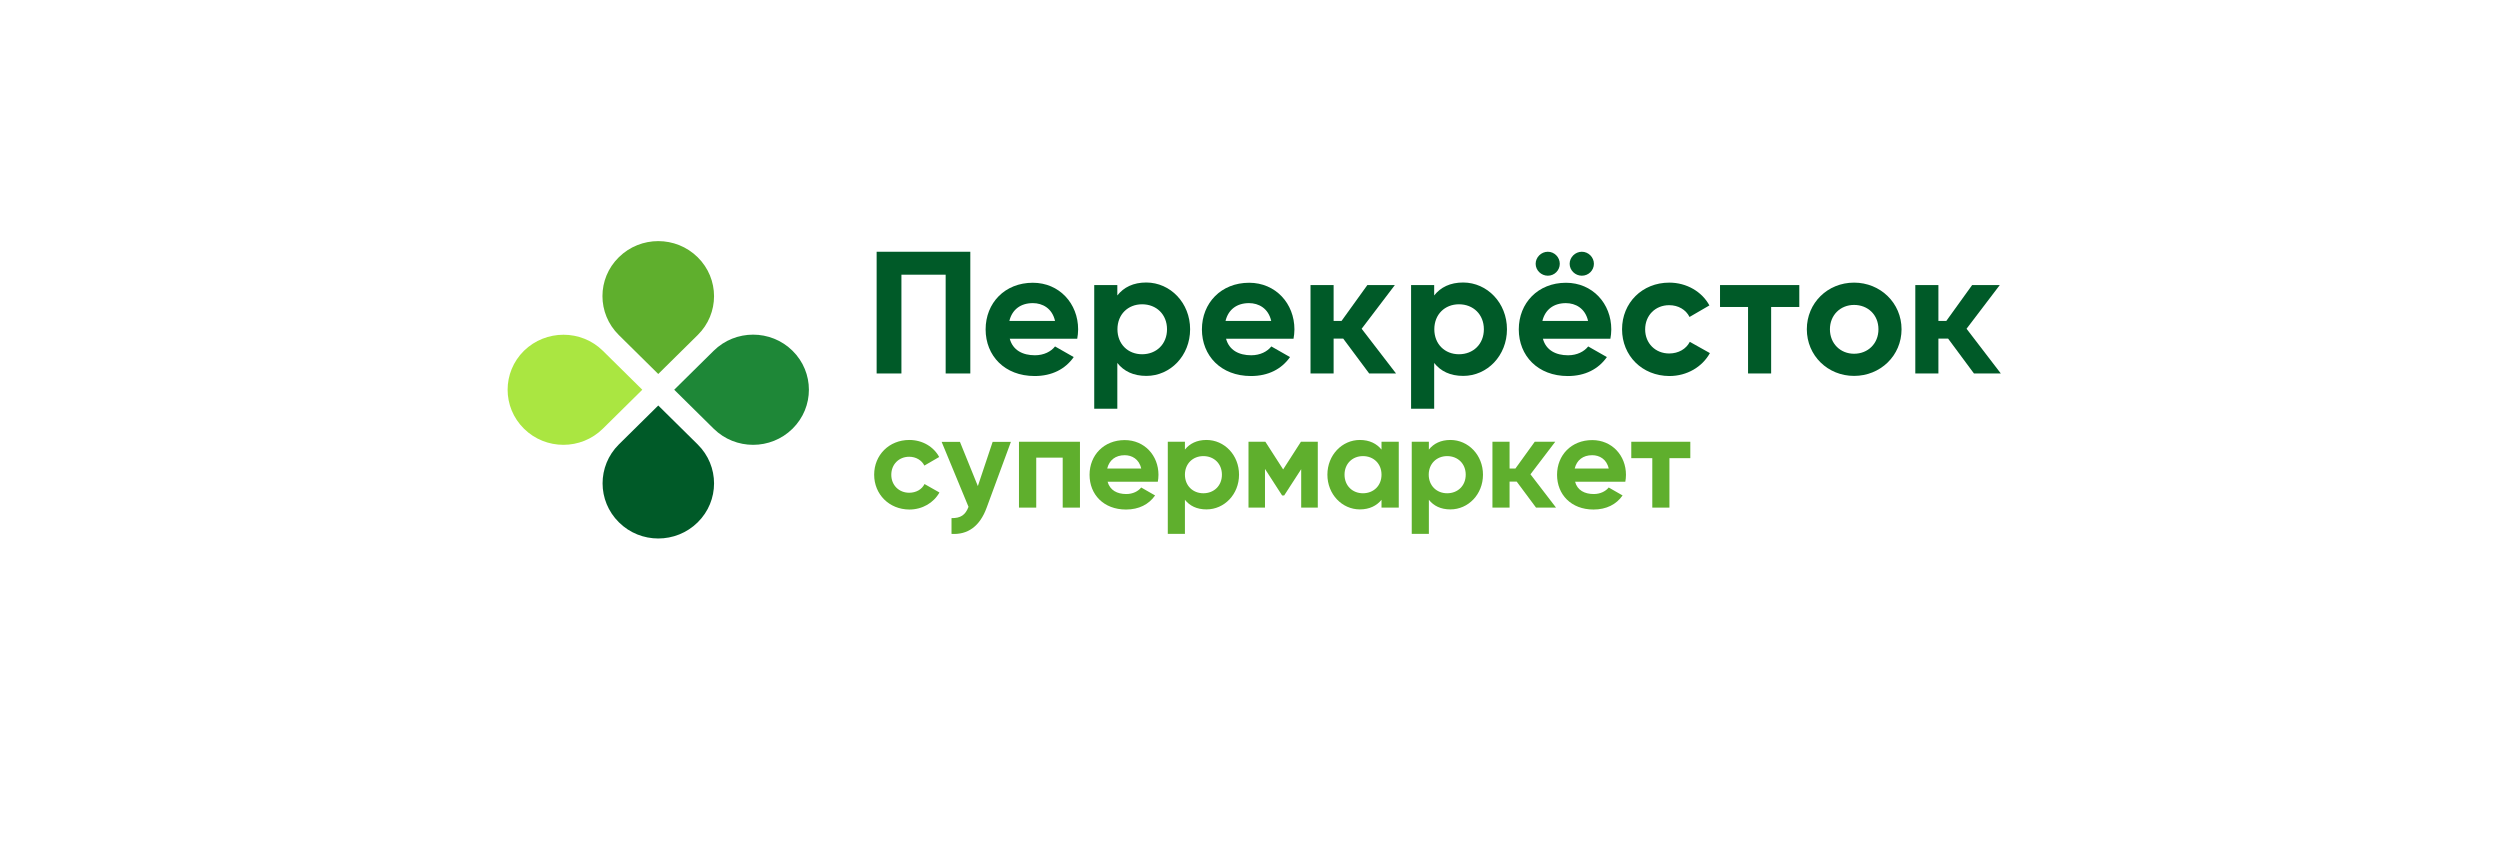 <svg width="197" height="68" viewBox="0 0 197 68" fill="none" xmlns="http://www.w3.org/2000/svg">
<g filter="url(#filter0_d)">
<rect x="6" y="3" width="185" height="56" rx="28" fill="white"/>
</g>
<path d="M133.197 34.81H128.545V36.103H130.201V40H131.551V36.103H133.197V34.81Z" fill="#5FAF2D"/>
<path d="M68.884 37.405C68.884 35.86 70.06 34.669 71.655 34.669C72.688 34.669 73.578 35.204 74.007 36.012L72.841 36.688C72.627 36.264 72.177 35.992 71.645 35.992C70.837 35.992 70.234 36.587 70.234 37.415C70.234 38.233 70.837 38.828 71.645 38.828C72.187 38.828 72.647 38.566 72.852 38.142L74.028 38.808C73.578 39.616 72.688 40.151 71.655 40.151C70.06 40.141 68.884 38.95 68.884 37.405Z" fill="#5FAF2D"/>
<path d="M79.662 34.81L77.75 40C77.208 41.494 76.237 42.15 74.979 42.07V40.828C75.695 40.838 76.073 40.586 76.319 39.939L74.202 34.821H75.644L77.055 38.304L78.22 34.821H79.662V34.81Z" fill="#5FAF2D"/>
<path d="M85.101 40H83.741V36.062H81.655V40H80.295V34.81H85.101V40Z" fill="#5FAF2D"/>
<path d="M88.751 38.93C89.272 38.93 89.692 38.708 89.927 38.415L91.021 39.041C90.53 39.747 89.743 40.151 88.73 40.151C86.961 40.151 85.857 38.96 85.857 37.415C85.857 35.87 86.982 34.679 88.628 34.679C90.182 34.679 91.287 35.891 91.287 37.415C91.287 37.617 91.266 37.789 91.236 37.96H87.278C87.463 38.637 88.035 38.93 88.751 38.93ZM89.927 36.92C89.763 36.173 89.191 35.87 88.628 35.87C87.902 35.87 87.411 36.254 87.248 36.92H89.927Z" fill="#5FAF2D"/>
<path d="M97.636 37.405C97.636 38.95 96.481 40.141 95.07 40.141C94.303 40.141 93.751 39.858 93.372 39.384V42.069H92.022V34.81H93.372V35.426C93.751 34.952 94.313 34.669 95.07 34.669C96.481 34.669 97.636 35.86 97.636 37.405ZM96.287 37.405C96.287 36.537 95.663 35.941 94.824 35.941C93.996 35.941 93.372 36.537 93.372 37.405C93.372 38.273 93.996 38.869 94.824 38.869C95.663 38.869 96.287 38.273 96.287 37.405Z" fill="#5FAF2D"/>
<path d="M103.842 40H102.534V36.971L101.194 39.041H101.03L99.681 36.951V40H98.382V34.81H99.711L101.112 36.991L102.513 34.81H103.842V40Z" fill="#5FAF2D"/>
<path d="M110.223 34.81V40H108.863V39.384C108.484 39.848 107.922 40.141 107.155 40.141C105.754 40.141 104.599 38.95 104.599 37.405C104.599 35.86 105.754 34.669 107.155 34.669C107.922 34.669 108.484 34.962 108.863 35.426V34.81H110.223ZM108.863 37.405C108.863 36.537 108.239 35.941 107.401 35.941C106.572 35.941 105.949 36.537 105.949 37.405C105.949 38.273 106.572 38.869 107.401 38.869C108.239 38.869 108.863 38.273 108.863 37.405Z" fill="#5FAF2D"/>
<path d="M116.859 37.405C116.859 38.95 115.703 40.141 114.292 40.141C113.525 40.141 112.973 39.858 112.595 39.384V42.069H111.245V34.81H112.595V35.426C112.973 34.952 113.535 34.669 114.292 34.669C115.703 34.669 116.859 35.86 116.859 37.405ZM115.499 37.405C115.499 36.537 114.875 35.941 114.036 35.941C113.208 35.941 112.584 36.537 112.584 37.405C112.584 38.273 113.208 38.869 114.036 38.869C114.875 38.869 115.499 38.273 115.499 37.405Z" fill="#5FAF2D"/>
<path d="M125.59 38.93C126.111 38.93 126.531 38.708 126.766 38.415L127.86 39.041C127.369 39.747 126.582 40.151 125.569 40.151C123.8 40.151 122.696 38.96 122.696 37.415C122.696 35.87 123.821 34.679 125.467 34.679C127.021 34.679 128.126 35.891 128.126 37.415C128.126 37.617 128.105 37.789 128.075 37.96H124.117C124.291 38.637 124.874 38.93 125.59 38.93ZM126.766 36.92C126.602 36.173 126.03 35.87 125.467 35.87C124.741 35.87 124.25 36.254 124.087 36.92H126.766Z" fill="#5FAF2D"/>
<path d="M121.04 40H122.615L120.6 37.375L122.553 34.81H120.938L119.414 36.921H118.954V34.81H117.604V40H118.954V37.95H119.516L121.04 40Z" fill="#5FAF2D"/>
<path d="M141.785 22.463H135.538V24.19H137.746V29.429H139.566V24.19H141.785V22.463Z" fill="#005A28"/>
<path d="M81.552 27.995C82.258 27.995 82.82 27.703 83.137 27.299L84.609 28.137C83.945 29.086 82.891 29.631 81.532 29.631C79.159 29.631 77.667 28.026 77.667 25.956C77.667 23.876 79.18 22.281 81.388 22.281C83.474 22.281 84.957 23.917 84.957 25.956C84.957 26.218 84.926 26.461 84.885 26.693H79.569C79.814 27.602 80.591 27.995 81.552 27.995ZM83.137 25.29C82.912 24.29 82.145 23.886 81.388 23.886C80.417 23.886 79.753 24.401 79.538 25.29H83.137Z" fill="#005A28"/>
<path d="M93.781 25.946C93.781 28.026 92.227 29.621 90.335 29.621C89.303 29.621 88.556 29.248 88.045 28.602V32.206H86.225V22.463H88.045V23.281C88.556 22.635 89.303 22.261 90.335 22.261C92.227 22.271 93.781 23.866 93.781 25.946ZM91.961 25.946C91.961 24.775 91.123 23.978 89.998 23.978C88.883 23.978 88.055 24.775 88.055 25.946C88.055 27.117 88.883 27.915 89.998 27.915C91.123 27.915 91.961 27.117 91.961 25.946Z" fill="#005A28"/>
<path d="M98.596 27.995C99.302 27.995 99.864 27.703 100.181 27.299L101.653 28.137C100.989 29.086 99.936 29.631 98.576 29.631C96.204 29.631 94.711 28.026 94.711 25.956C94.711 23.876 96.224 22.281 98.433 22.281C100.519 22.281 102.001 23.917 102.001 25.956C102.001 26.218 101.97 26.461 101.93 26.693H96.613C96.858 27.602 97.635 27.995 98.596 27.995ZM100.171 25.29C99.946 24.29 99.179 23.886 98.422 23.886C97.451 23.886 96.787 24.401 96.572 25.29H100.171Z" fill="#005A28"/>
<path d="M118.749 25.946C118.749 28.026 117.195 29.621 115.304 29.621C114.271 29.621 113.525 29.248 113.013 28.602V32.206H111.193V22.463H113.013V23.281C113.525 22.635 114.271 22.261 115.304 22.261C117.195 22.271 118.749 23.866 118.749 25.946ZM116.929 25.946C116.929 24.775 116.091 23.978 114.966 23.978C113.852 23.978 113.024 24.775 113.024 25.946C113.024 27.117 113.852 27.915 114.966 27.915C116.091 27.915 116.929 27.117 116.929 25.946Z" fill="#005A28"/>
<path d="M123.565 27.996C124.271 27.996 124.833 27.703 125.15 27.299L126.622 28.137C125.958 29.086 124.904 29.632 123.545 29.632C121.172 29.632 119.68 28.026 119.68 25.957C119.68 23.877 121.193 22.282 123.401 22.282C125.487 22.282 126.97 23.917 126.97 25.957C126.97 26.219 126.939 26.461 126.898 26.694H121.581C121.827 27.602 122.604 27.996 123.565 27.996ZM121.009 20.787C121.009 20.273 121.449 19.838 121.97 19.838C122.491 19.838 122.911 20.273 122.911 20.787C122.911 21.302 122.491 21.726 121.97 21.726C121.449 21.726 121.009 21.302 121.009 20.787ZM125.14 25.29C124.915 24.291 124.148 23.887 123.391 23.887C122.42 23.887 121.755 24.402 121.541 25.29H125.14ZM123.688 20.787C123.688 20.273 124.127 19.838 124.649 19.838C125.17 19.838 125.6 20.273 125.6 20.787C125.6 21.302 125.181 21.726 124.649 21.726C124.127 21.726 123.688 21.302 123.688 20.787Z" fill="#005A28"/>
<path d="M127.818 25.946C127.818 23.866 129.403 22.271 131.54 22.271C132.92 22.271 134.127 22.998 134.7 24.068L133.135 24.977C132.849 24.401 132.246 24.048 131.53 24.048C130.446 24.048 129.638 24.846 129.638 25.956C129.638 27.057 130.446 27.854 131.53 27.854C132.266 27.854 132.869 27.501 133.156 26.936L134.74 27.824C134.137 28.915 132.931 29.631 131.55 29.631C129.393 29.621 127.818 28.026 127.818 25.946Z" fill="#005A28"/>
<path d="M142.378 25.946C142.378 23.866 144.024 22.271 146.1 22.271C148.175 22.271 149.842 23.877 149.842 25.946C149.842 28.026 148.175 29.621 146.1 29.621C144.035 29.621 142.378 28.026 142.378 25.946ZM148.022 25.946C148.022 24.815 147.194 24.028 146.1 24.028C145.026 24.028 144.198 24.826 144.198 25.946C144.198 27.077 145.026 27.875 146.1 27.875C147.194 27.875 148.022 27.077 148.022 25.946Z" fill="#005A28"/>
<path d="M107.891 29.429H110.007L107.298 25.906L109.915 22.463H107.748L105.713 25.29H105.089V22.463H103.269V29.429H105.089V26.683H105.846L107.891 29.429Z" fill="#005A28"/>
<path d="M155.404 22.463L153.369 25.29H152.746V22.463H150.926V29.429H152.746V26.683H153.512L155.547 29.429H157.664L154.964 25.906L157.582 22.463H155.404Z" fill="#005A28"/>
<path d="M76.461 29.43H74.518V21.646H71.032V29.43H69.079V19.838H76.461V29.43Z" fill="#005A28"/>
<path d="M54.979 26.4L51.87 29.47L48.762 26.4C47.044 24.704 47.044 21.958 48.762 20.272C50.48 18.576 53.261 18.576 54.979 20.272C56.696 21.968 56.696 24.714 54.979 26.4Z" fill="#5FAF2D"/>
<path d="M48.763 35.023L51.871 31.953L54.979 35.023C56.697 36.719 56.697 39.465 54.979 41.161C53.261 42.857 50.48 42.857 48.773 41.161C47.055 39.465 47.055 36.719 48.763 35.023Z" fill="#005A28"/>
<path d="M56.237 33.781L53.128 30.711L56.237 27.642C57.954 25.946 60.736 25.946 62.453 27.642C64.171 29.338 64.171 32.084 62.453 33.781C60.736 35.477 57.954 35.477 56.237 33.781Z" fill="#1E8737"/>
<path d="M47.505 27.642L50.613 30.711L47.505 33.78C45.787 35.477 43.006 35.477 41.288 33.78C39.571 32.084 39.571 29.338 41.288 27.642C43.016 25.956 45.797 25.956 47.505 27.642Z" fill="#AAE641"/>
<defs>
<filter id="filter0_d" x="0" y="0" width="197" height="68" filterUnits="userSpaceOnUse" color-interpolation-filters="sRGB">
<feFlood flood-opacity="0" result="BackgroundImageFix"/>
<feColorMatrix in="SourceAlpha" type="matrix" values="0 0 0 0 0 0 0 0 0 0 0 0 0 0 0 0 0 0 127 0"/>
<feOffset dy="3"/>
<feGaussianBlur stdDeviation="3"/>
<feColorMatrix type="matrix" values="0 0 0 0 0.34 0 0 0 0 0.134 0 0 0 0 0.546 0 0 0 0.36 0"/>
<feBlend mode="normal" in2="BackgroundImageFix" result="effect1_dropShadow"/>
<feBlend mode="normal" in="SourceGraphic" in2="effect1_dropShadow" result="shape"/>
</filter>
</defs>
</svg>
